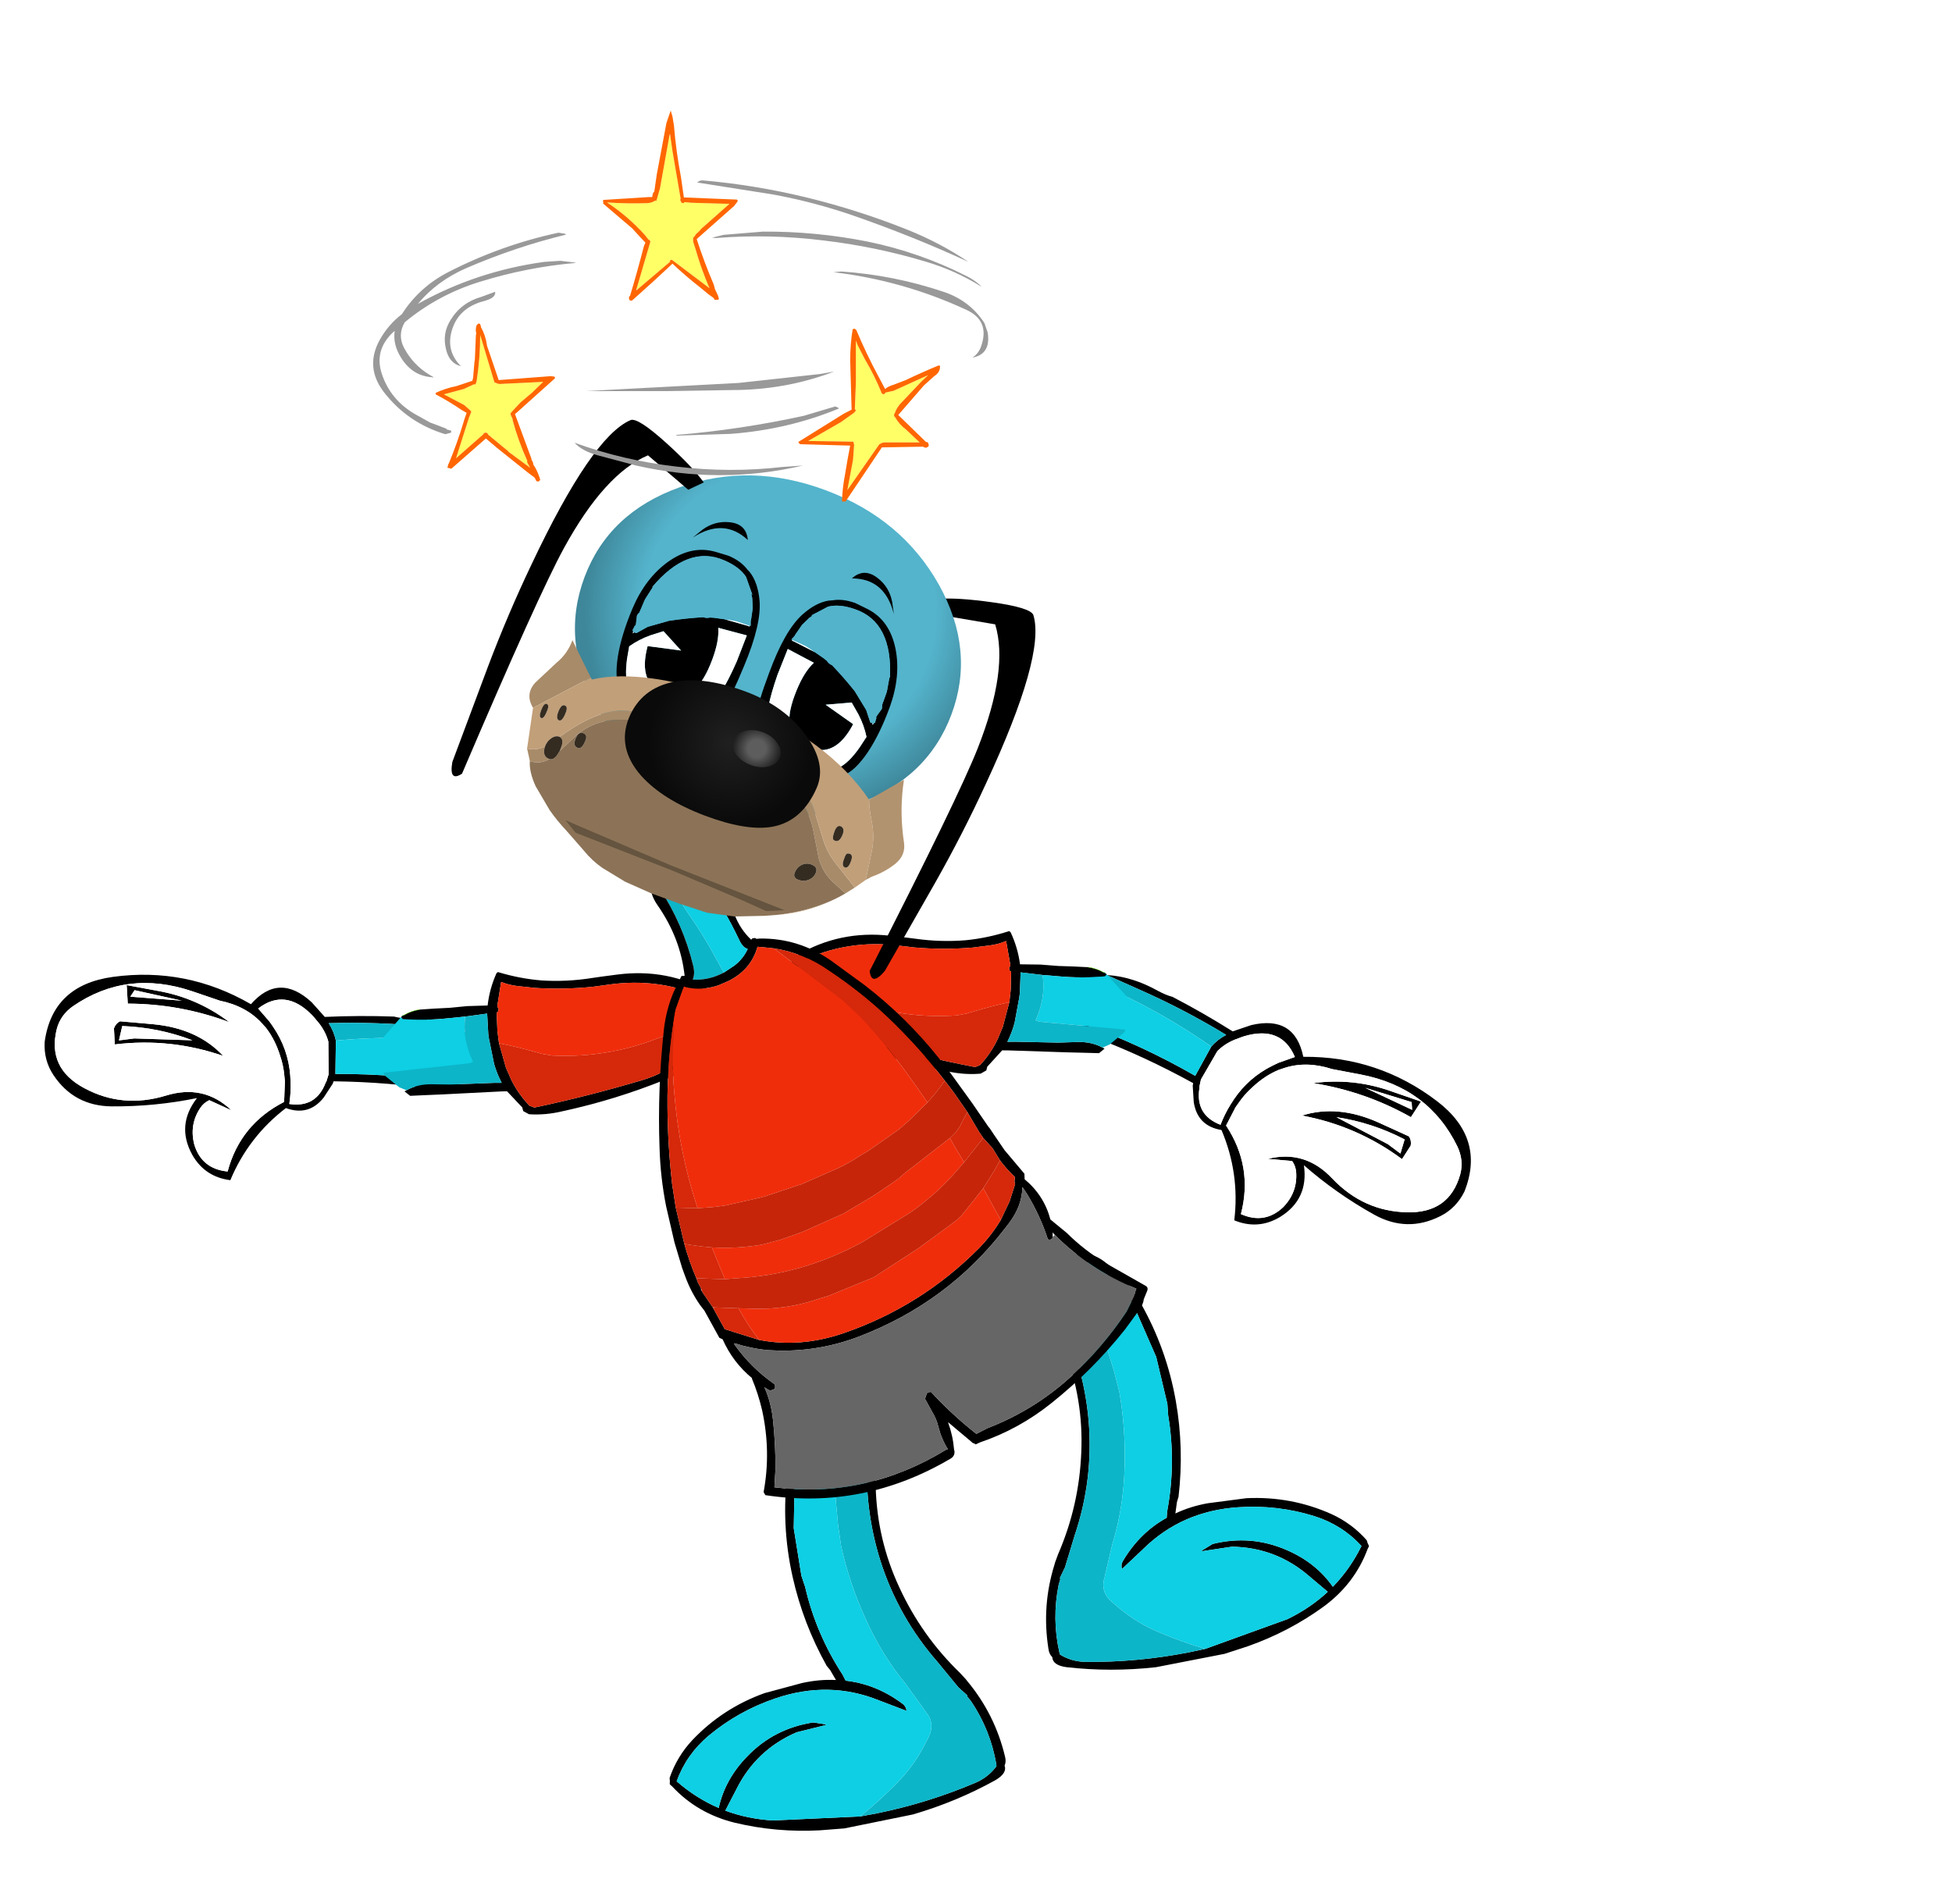<?xml version="1.0" encoding="UTF-8" standalone="no"?>
<svg xmlns:xlink="http://www.w3.org/1999/xlink" height="171.1px" width="175.4px" xmlns="http://www.w3.org/2000/svg">
  <g transform="matrix(1.0, 0.0, 0.0, 1.0, 94.1, 162.7)">
    <use height="61.3" transform="matrix(-0.036, 0.636, -0.636, -0.036, -50.729, -73.406)" width="28.3" xlink:href="#sprite0"/>
    <use height="60.15" transform="matrix(0.637, -0.05, 0.05, 0.637, -36.52, -35.49)" width="47.35" xlink:href="#sprite1"/>
    <use height="39.15" transform="matrix(0.481, 0.42, -0.42, 0.481, -44.919, -86.341)" width="35.35" xlink:href="#sprite2"/>
    <use height="60.15" transform="matrix(-0.608, 0.198, 0.198, 0.608, 18.61, -55.384)" width="47.35" xlink:href="#sprite1"/>
    <use height="61.3" transform="matrix(-0.283, 0.572, 0.572, 0.283, 5.339, -78.849)" width="28.3" xlink:href="#sprite0"/>
    <use height="39.15" transform="matrix(-0.473, 0.428, 0.428, 0.473, -8.05, -89.93)" width="35.35" xlink:href="#sprite2"/>
    <use height="93.25" transform="matrix(0.56, -0.308, 0.308, 0.56, -51.446, -75.742)" width="61.2" xlink:href="#sprite3"/>
    <use height="83.55" transform="matrix(0.474, 0.222, -0.222, 0.474, -38.596, -128.931)" width="87.3" xlink:href="#sprite4"/>
    <use height="56.55" transform="matrix(0.64, 0.0, 0.0, 0.64, -60.585, -152.764)" width="89.0" xlink:href="#sprite13"/>
  </g>
  <defs>
    <g id="sprite0" transform="matrix(1.0, 0.0, 0.0, 1.0, 14.15, 24.6)">
      <use height="61.3" transform="matrix(1.0, 0.0, 0.0, 1.0, -14.15, -24.6)" width="28.3" xlink:href="#shape0"/>
    </g>
    <g id="shape0" transform="matrix(1.0, 0.0, 0.0, 1.0, 14.15, 24.6)">
      <path d="M-1.2 -21.95 L-1.0 -21.65 -0.2 -19.8 Q-0.95 -12.1 -0.6 -4.3 L-0.25 -4.2 1.75 -3.05 Q4.55 -1.1 3.55 2.2 7.9 7.25 14.15 9.45 13.9 13.05 10.9 15.0 6.85 17.55 2.85 14.8 4.4 20.65 4.7 26.75 4.95 32.05 0.75 35.2 -1.25 36.7 -3.85 36.7 -11.9 36.05 -13.55 27.6 -15.55 17.35 -10.8 7.95 -15.55 4.25 -11.55 -0.6 L-9.6 -2.55 Q-10.1 -7.45 -10.2 -12.3 -10.0 -13.25 -10.05 -14.5 -10.25 -18.7 -8.85 -21.95 L-9.05 -16.95 Q-9.35 -10.05 -8.75 -3.15 -7.65 -3.95 -6.35 -4.3 L-1.65 -4.5 Q-2.2 -13.3 -1.2 -21.95 M-9.45 -1.05 L-9.75 -0.75 Q-13.4 3.25 -10.25 6.9 L-8.5 5.2 -7.8 4.65 Q-4.8 2.35 -1.1 1.85 L-0.2 1.75 Q1.3 1.6 2.95 1.75 3.3 -2.05 -0.35 -3.2 L-0.55 -3.3 -1.55 -3.55 -6.15 -3.25 Q-7.5 -2.8 -8.65 -1.8 L-9.45 -1.05 M-11.95 21.3 Q-11.3 15.6 -8.1 10.85 -10.3 17.95 -9.9 25.3 L-12.5 25.6 -11.95 21.3 M-7.2 21.5 Q-6.95 15.25 -3.3 11.45 -5.45 19.05 -4.05 26.8 L-6.3 27.05 Q-7.0 26.85 -7.35 26.25 L-7.2 21.5 M-5.05 24.1 L-5.25 15.9 Q-6.8 20.75 -6.7 25.9 L-4.65 26.25 -5.05 24.1 M-10.75 17.7 L-11.85 24.45 -10.9 25.0 -10.75 17.7 M-0.2 2.55 L-1.15 2.7 Q-2.45 2.9 -3.7 3.4 -6.0 4.25 -7.6 5.65 L-8.2 6.25 Q-10.5 8.6 -11.05 12.35 L-12.15 16.3 Q-14.75 25.7 -9.1 33.0 -7.75 34.7 -5.75 35.1 -0.15 36.15 2.35 30.75 4.95 25.2 2.75 19.2 0.8 13.95 4.3 9.85 L3.05 13.05 Q3.45 13.8 4.2 14.25 6.65 15.7 9.45 14.8 12.8 13.55 12.95 9.9 6.2 8.5 2.7 2.5 L-0.2 2.55" fill="#000000" fill-rule="evenodd" stroke="none"/>
      <path d="M-9.45 -1.05 L-8.65 -1.8 Q-7.5 -2.8 -6.15 -3.25 L-1.55 -3.55 -0.55 -3.3 -0.35 -3.2 Q3.3 -2.05 2.95 1.75 1.3 1.6 -0.2 1.75 L-1.1 1.85 Q-4.8 2.35 -7.8 4.65 L-8.5 5.2 -10.25 6.9 Q-13.4 3.25 -9.75 -0.75 L-9.45 -1.05 M-0.2 2.55 L2.7 2.5 Q6.2 8.5 12.95 9.9 12.8 13.55 9.45 14.8 6.65 15.7 4.2 14.25 3.45 13.8 3.05 13.05 L4.3 9.85 Q0.8 13.95 2.75 19.2 4.95 25.2 2.35 30.75 -0.15 36.15 -5.75 35.1 -7.75 34.7 -9.1 33.0 -14.75 25.7 -12.15 16.3 L-11.05 12.35 Q-10.5 8.6 -8.2 6.25 L-7.6 5.65 Q-6.0 4.25 -3.7 3.4 -2.45 2.9 -1.15 2.7 L-0.2 2.55 M-10.75 17.7 L-10.9 25.0 -11.85 24.45 -10.75 17.7 M-5.05 24.1 L-4.65 26.25 -6.7 25.9 Q-6.8 20.75 -5.25 15.9 L-5.05 24.1 M-7.2 21.5 L-7.35 26.25 Q-7.0 26.85 -6.3 27.05 L-4.05 26.8 Q-5.45 19.05 -3.3 11.45 -6.95 15.25 -7.2 21.5 M-11.95 21.3 L-12.5 25.6 -9.9 25.3 Q-10.3 17.95 -8.1 10.85 -11.3 15.6 -11.95 21.3" fill="#ffffff" fill-rule="evenodd" stroke="none"/>
      <path d="M-6.35 -4.3 Q-7.65 -3.95 -8.75 -3.15 -9.35 -10.05 -9.05 -16.95 L-8.85 -21.95 -7.75 -24.1 -7.1 -24.2 Q-7.85 -14.15 -6.35 -4.3" fill="#0db5c8" fill-rule="evenodd" stroke="none"/>
      <path d="M-1.2 -21.95 Q-2.2 -13.3 -1.65 -4.5 L-6.35 -4.3 Q-7.85 -14.15 -7.1 -24.2 L-6.8 -24.25 -4.5 -24.6 Q-2.55 -23.65 -1.2 -21.95" fill="#0ecfe4" fill-rule="evenodd" stroke="none"/>
    </g>
    <g id="sprite1" transform="matrix(1.0, 0.0, 0.0, 1.0, 23.65, 30.1)">
      <use height="60.15" transform="matrix(1.0, 0.0, 0.0, 1.0, -23.65, -30.1)" width="47.35" xlink:href="#shape1"/>
    </g>
    <g id="shape1" transform="matrix(1.0, 0.0, 0.0, 1.0, 23.65, 30.1)">
      <path d="M5.85 -29.3 Q8.0 -28.05 8.3 -25.0 8.7 -21.35 8.5 -17.6 8.1 -10.1 10.7 -3.15 13.3 3.9 18.25 9.5 L19.0 10.45 19.2 10.75 Q22.7 15.7 23.65 21.7 23.8 22.45 23.5 23.0 23.8 24.1 22.05 24.95 16.35 27.55 10.1 28.85 L0.35 30.05 -3.1 30.05 Q-9.25 29.9 -14.95 28.05 -20.1 26.35 -23.35 22.25 L-23.6 22.0 -23.65 21.9 -23.6 21.5 -23.6 21.25 -23.6 21.05 Q-22.35 18.15 -20.0 16.0 -15.4 11.85 -9.35 10.2 L-4.0 9.2 Q-1.5 8.85 0.8 9.15 L0.1 7.7 -0.35 7.05 Q-3.2 0.85 -4.15 -5.85 -5.2 -13.25 -3.7 -20.55 -2.9 -24.45 -0.6 -27.7 0.4 -29.1 1.9 -29.65 L2.1 -29.6 3.0 -29.9 3.65 -30.1 Q4.9 -29.9 5.85 -29.3 M5.3 -28.3 L2.2 -28.45 1.45 -28.15 Q-2.1 -24.5 -2.8 -19.25 L-3.45 -12.6 -2.9 -5.85 -2.5 -4.25 Q-1.5 2.45 1.8 8.5 L2.15 9.35 Q6.35 10.15 9.8 13.15 10.35 13.6 10.35 14.25 L6.65 12.5 Q-0.15 9.1 -7.85 11.05 -13.2 12.4 -17.65 15.55 -21.0 17.95 -22.65 21.6 -20.1 24.2 -17.05 25.8 -15.85 21.85 -12.5 18.9 -8.4 15.25 -2.85 14.85 L-1.15 15.25 -1.1 15.35 -5.3 16.05 Q-11.15 18.05 -14.35 23.35 L-16.15 26.25 Q-13.15 27.65 -9.6 28.15 L2.7 28.55 5.05 28.3 Q12.4 27.4 19.35 25.05 21.15 24.4 22.35 23.0 L22.35 22.9 22.35 22.7 Q21.9 17.85 19.5 13.6 L19.05 12.95 19.05 12.85 19.0 12.7 17.9 11.55 15.25 7.75 Q10.25 1.05 8.35 -7.05 6.8 -13.75 7.5 -20.8 7.85 -24.5 6.0 -27.45 L5.3 -28.3" fill="#000000" fill-rule="evenodd" stroke="none"/>
      <path d="M5.3 -28.3 L6.0 -27.45 Q7.85 -24.5 7.5 -20.8 6.8 -13.75 8.35 -7.05 10.25 1.05 15.25 7.75 L17.9 11.55 19.0 12.7 19.05 12.85 19.05 12.95 19.5 13.6 Q21.9 17.85 22.35 22.7 L22.35 22.9 22.35 23.0 Q21.15 24.4 19.35 25.05 12.4 27.4 5.05 28.3 L2.7 28.55 Q5.45 26.65 8.0 24.45 10.6 22.25 12.4 19.4 L13.2 18.1 Q14.25 16.25 13.0 14.55 L12.65 13.95 10.55 10.5 Q7.4 6.0 5.5 0.55 3.75 -4.35 3.0 -9.5 L2.8 -12.5 2.75 -16.5 Q2.55 -22.8 5.3 -28.3" fill="#0db5c8" fill-rule="evenodd" stroke="none"/>
      <path d="M2.7 28.55 L-9.6 28.15 Q-13.15 27.65 -16.15 26.25 L-14.35 23.35 Q-11.15 18.05 -5.3 16.05 L-1.1 15.35 -1.15 15.25 -2.85 14.85 Q-8.4 15.25 -12.5 18.9 -15.85 21.85 -17.05 25.8 -20.1 24.2 -22.65 21.6 -21.0 17.95 -17.65 15.55 -13.2 12.4 -7.85 11.05 -0.15 9.1 6.65 12.5 L10.35 14.25 Q10.35 13.6 9.8 13.15 6.35 10.15 2.15 9.35 L1.8 8.5 Q-1.5 2.45 -2.5 -4.25 L-2.9 -5.85 -3.45 -12.6 -2.8 -19.25 Q-2.1 -24.5 1.45 -28.15 L2.2 -28.45 5.3 -28.3 Q2.55 -22.8 2.75 -16.5 L2.8 -12.5 3.0 -9.5 Q3.75 -4.35 5.5 0.55 7.4 6.0 10.55 10.5 L12.65 13.95 13.0 14.55 Q14.25 16.25 13.2 18.1 L12.4 19.4 Q10.6 22.25 8.0 24.45 5.45 26.65 2.7 28.55" fill="#0ecfe4" fill-rule="evenodd" stroke="none"/>
    </g>
    <g id="sprite2" transform="matrix(1.0, 0.0, 0.0, 1.0, 17.65, 19.6)">
      <use height="39.15" transform="matrix(1.0, 0.0, 0.0, 1.0, -17.65, -19.6)" width="35.35" xlink:href="#shape2"/>
    </g>
    <g id="shape2" transform="matrix(1.0, 0.0, 0.0, 1.0, 17.65, 19.6)">
      <path d="M-16.4 9.2 L-14.95 7.75 -13.4 6.25 -11.65 4.4 -9.55 2.45 Q-10.9 0.5 -11.6 -1.8 L-11.55 -2.05 Q-8.65 -3.35 -6.15 -5.2 -3.35 -7.35 -1.05 -10.1 L-0.15 -11.15 1.35 -12.85 Q6.05 -18.15 12.8 -19.55 L13.05 -19.55 13.1 -19.55 13.4 -19.6 14.9 -19.1 15.05 -19.0 15.9 -17.85 Q19.35 -12.4 16.1 -6.05 12.7 0.65 8.2 6.7 6.75 8.75 4.9 10.15 L4.0 10.35 3.55 10.05 0.45 9.75 -0.15 10.3 -6.15 16.1 -8.2 18.05 -9.4 19.2 -10.4 19.25 -10.3 18.95 Q-9.7 17.25 -8.15 15.95 L-6.15 14.25 -1.75 10.1 -0.9 9.35 Q-2.2 8.85 -3.45 8.05 L-6.0 6.1 -6.15 6.0 -6.8 5.45 -8.85 3.35 -10.9 5.7 -12.4 7.3 Q-14.7 9.8 -17.3 11.75 L-17.65 11.7 -17.65 11.5 -17.5 11.15 Q-17.15 10.1 -16.4 9.2 M15.25 -16.7 Q14.5 -17.95 13.2 -18.6 6.1 -16.55 1.25 -10.85 L-0.15 -9.25 Q-2.9 -6.3 -6.15 -3.8 L-8.15 -2.4 Q-9.15 -1.7 -10.3 -1.3 L-8.45 1.65 -8.2 1.75 -8.05 1.8 -7.95 2.0 -7.85 2.2 -7.95 2.35 -6.15 4.25 -4.85 5.4 -1.85 7.35 -0.15 8.15 Q1.9 9.0 4.15 9.2 L4.85 8.95 Q9.55 2.7 13.75 -3.95 17.05 -9.2 15.85 -15.05 L15.25 -16.7" fill="#000000" fill-rule="evenodd" stroke="none"/>
      <path d="M-4.85 5.4 L-6.15 4.25 -7.95 2.35 -7.85 2.2 -7.95 2.0 -8.05 1.8 -8.2 1.75 -8.45 1.65 -10.3 -1.3 Q-9.15 -1.7 -8.15 -2.4 L-6.15 -3.8 Q-2.9 -6.3 -0.15 -9.25 L1.25 -10.85 Q6.1 -16.55 13.2 -18.6 14.5 -17.95 15.25 -16.7 L12.25 -11.15 10.75 -8.4 Q7.25 -2.4 1.9 1.8 L0.6 2.6 Q0.2 2.75 -0.15 2.95 -2.6 4.1 -4.85 5.4" fill="#f02d0b" fill-rule="evenodd" stroke="none"/>
      <path d="M-14.2 19.35 L-14.5 19.35 Q-16.4 19.05 -17.65 17.5 L-17.65 11.7 -17.3 11.75 Q-14.7 9.8 -12.4 7.3 L-10.9 5.7 Q-9.15 8.3 -6.15 9.65 L-6.05 9.7 Q-5.7 9.65 -6.15 10.25 L-6.4 10.55 -14.35 19.2 -14.2 19.35 M-17.65 11.5 L-17.65 11.35 -17.5 11.15 -17.65 11.5" fill="#0ecfe4" fill-rule="evenodd" stroke="none"/>
      <path d="M-10.3 18.95 L-11.35 19.3 -13.95 19.4 -14.2 19.35 -14.35 19.2 -6.4 10.55 -6.15 10.25 Q-5.7 9.65 -6.05 9.7 L-6.15 9.65 Q-9.15 8.3 -10.9 5.7 L-8.85 3.35 -6.8 5.45 -6.15 6.0 -6.0 6.1 -3.45 8.05 Q-2.2 8.85 -0.9 9.35 L-1.75 10.1 -6.15 14.25 -8.15 15.95 Q-9.7 17.25 -10.3 18.95" fill="#0db5c8" fill-rule="evenodd" stroke="none"/>
      <path d="M-4.85 5.4 Q-2.6 4.1 -0.15 2.95 0.2 2.75 0.6 2.6 L1.9 1.8 Q7.25 -2.4 10.75 -8.4 L12.25 -11.15 15.25 -16.7 15.85 -15.05 Q17.05 -9.2 13.75 -3.95 9.55 2.7 4.85 8.95 L4.15 9.2 Q1.9 9.0 -0.15 8.15 L-1.85 7.35 -4.85 5.4" fill="#d6280a" fill-rule="evenodd" stroke="none"/>
      <path d="M-17.65 11.35 L-17.5 11.15 Q-17.15 10.1 -16.4 9.2" fill="none" stroke="#66ff00" stroke-linecap="round" stroke-linejoin="round" stroke-width="0.05"/>
    </g>
    <g id="sprite3" transform="matrix(1.0, 0.0, 0.0, 1.0, 30.6, 46.6)">
      <use height="93.25" transform="matrix(1.0, 0.0, 0.0, 1.0, -30.6, -46.6)" width="61.2" xlink:href="#shape3"/>
    </g>
    <g id="shape3" transform="matrix(1.0, 0.0, 0.0, 1.0, 30.6, 46.6)">
      <path d="M-0.25 -29.1 Q-2.7 -29.15 -4.55 -30.35 -3.85 -30.9 -3.55 -32.05 -2.0 -37.75 -2.45 -43.85 L-2.4 -43.95 -1.45 -44.95 -1.15 -45.2 -0.5 -45.3 Q-0.95 -42.0 -0.6 -38.6 -0.2 -34.9 -0.25 -31.15 L-0.25 -29.1" fill="#0db5c8" fill-rule="evenodd" stroke="none"/>
      <path d="M-0.25 -29.1 L1.55 -29.25 Q3.1 -29.5 4.3 -30.4 3.8 -30.85 3.85 -31.95 4.15 -36.7 3.65 -41.4 3.5 -42.7 2.7 -43.75 L2.05 -44.6 Q0.9 -45.45 -0.5 -45.3 L-1.15 -45.2 -1.45 -44.95 -2.4 -43.95 -2.45 -43.85 Q-2.0 -37.75 -3.55 -32.05 -3.85 -30.9 -4.55 -30.35 -2.7 -29.15 -0.25 -29.1 M-0.3 -46.55 Q4.5 -45.95 5.05 -41.0 5.4 -38.25 5.0 -35.5 4.7 -33.3 5.35 -31.3 L5.55 -31.35 5.55 -31.4 5.8 -31.3 5.95 -31.25 6.05 -31.05 6.5 -30.85 Q11.3 -28.3 13.8 -23.25 L16.25 -18.0 Q19.2 -11.25 20.45 -3.95 L20.85 -1.45 21.5 3.8 21.9 7.85 21.95 8.05 22.05 9.2 22.3 11.8 23.15 16.05 22.8 16.75 Q24.1 20.05 23.25 23.45 L24.35 26.2 Q25.35 29.6 27.15 32.65 L30.5 38.1 Q30.7 38.45 30.4 38.75 L29.35 39.6 Q28.95 40.2 28.0 40.65 L25.0 42.05 Q18.2 44.9 10.9 46.15 5.15 47.15 -0.5 46.15 L-1.2 46.1 -1.3 45.9 -1.45 45.75 -1.6 45.35 -3.05 41.6 -3.1 41.5 Q-3.4 43.45 -4.2 45.25 L-4.25 45.4 -4.25 45.45 Q-4.5 46.1 -5.2 46.15 -19.45 46.6 -30.55 38.1 L-30.55 37.9 -30.55 37.6 Q-26.9 33.15 -25.2 27.45 -24.55 25.15 -24.3 22.8 L-24.25 22.8 Q-25.55 19.55 -25.25 16.0 L-25.55 15.6 -25.55 11.25 -25.7 10.3 Q-25.95 8.05 -25.6 5.75 L-25.4 4.45 -24.7 1.2 -24.6 0.75 -23.2 -4.2 Q-21.95 -8.15 -20.05 -11.85 -16.3 -19.3 -11.45 -26.2 -9.85 -28.45 -7.75 -30.1 L-5.7 -31.55 -5.3 -31.35 Q-3.25 -36.25 -3.85 -41.9 -4.25 -45.7 -0.6 -46.6 L-0.3 -46.55 M7.55 -28.7 L6.25 -29.6 5.65 -30.0 Q3.3 -27.6 -0.25 -27.75 L-1.8 -27.9 Q-4.25 -28.35 -5.95 -29.9 L-6.1 -30.1 -8.7 -27.8 -9.15 -27.25 -10.0 -26.15 Q-13.5 -21.55 -16.25 -16.45 -18.85 -11.65 -20.95 -6.55 L-22.1 -3.4 -23.5 1.65 Q-24.1 4.15 -24.35 6.7 L-24.45 7.35 -24.45 7.6 -24.45 8.15 -24.45 8.25 -24.55 8.4 -24.55 8.45 -24.55 8.75 -24.3 11.4 -24.3 11.55 -24.3 14.6 -24.3 14.9 -20.8 18.55 Q-16.25 22.35 -9.9 23.45 1.45 25.4 12.5 22.15 14.95 21.4 17.1 20.15 L19.45 18.45 21.3 16.7 Q21.35 16.3 21.65 16.0 L21.65 15.95 21.75 15.8 Q21.25 14.25 21.05 12.75 L20.95 10.75 20.5 8.85 20.4 7.8 20.3 4.6 19.95 1.2 19.65 -0.8 Q18.7 -6.85 16.85 -12.65 15.25 -17.55 12.85 -22.15 10.9 -26.15 7.55 -28.7 M22.35 25.75 L22.25 25.9 Q21.8 26.05 21.6 25.7 22.25 22.25 22.1 18.75 L22.0 17.55 Q20.7 19.85 17.9 21.1 L17.1 21.45 Q5.0 26.75 -8.3 24.9 -14.05 24.1 -19.1 21.2 L-20.5 20.35 Q-22.45 19.0 -24.05 17.3 L-24.15 17.4 Q-23.7 21.4 -21.9 25.05 L-21.9 25.2 -22.05 25.5 -22.2 25.65 -22.9 25.55 -23.35 24.75 Q-23.55 27.1 -24.55 29.45 -25.9 32.65 -27.55 35.6 L-28.9 37.75 Q-18.45 45.35 -5.25 44.75 L-4.95 44.8 Q-5.05 43.15 -4.6 41.4 -4.3 40.35 -4.35 39.2 L-4.35 37.05 -3.75 36.5 -3.55 36.45 -3.3 36.55 -3.15 36.6 Q-2.1 40.85 -0.4 44.85 L1.35 44.9 Q8.35 45.85 15.15 44.2 21.05 42.75 26.4 39.95 L28.4 38.55 28.8 38.1 29.15 37.8 Q24.7 32.35 22.75 25.65 L22.65 25.2 22.35 25.75" fill="#000000" fill-rule="evenodd" stroke="none"/>
      <path d="M-0.5 -45.3 Q0.9 -45.45 2.05 -44.6 L2.7 -43.75 Q3.5 -42.7 3.65 -41.4 4.15 -36.7 3.85 -31.95 3.8 -30.85 4.3 -30.4 3.1 -29.5 1.55 -29.25 L-0.25 -29.1 -0.25 -31.15 Q-0.2 -34.9 -0.6 -38.6 -0.95 -42.0 -0.5 -45.3" fill="#0ecfe4" fill-rule="evenodd" stroke="none"/>
      <path d="M-10.0 -26.15 L-9.15 -27.25 -8.7 -27.8 -6.1 -30.1 -5.95 -29.9 Q-4.25 -28.35 -1.8 -27.9 L-0.25 -27.75 Q3.3 -27.6 5.65 -30.0 L6.25 -29.6 7.55 -28.7 12.55 -17.55 13.65 -14.1 Q14.8 -9.45 15.45 -4.55 L15.75 -2.05 16.05 0.7 12.5 1.7 10.6 2.1 5.55 2.65 4.05 2.7 Q1.8 2.9 -0.45 2.65 L-4.95 2.25 -10.4 1.25 -11.0 1.1 -15.85 -0.3 -17.5 -0.95 -19.45 -1.85 Q-17.95 -10.0 -14.5 -17.65 -12.6 -21.95 -9.85 -26.05 L-10.0 -26.15 M17.1 20.15 Q14.95 21.4 12.5 22.15 1.45 25.4 -9.9 23.45 -16.25 22.35 -20.8 18.55 -21.2 15.95 -21.2 13.25 L-19.4 14.3 Q-15.3 16.75 -10.5 17.55 L-9.4 17.8 -2.45 18.6 5.05 18.05 11.55 17.2 12.55 16.95 17.1 15.05 17.1 15.95 17.1 20.15 M-24.3 11.55 L-24.3 11.4 Q-24.2 11.45 -24.05 11.55 L-24.3 11.55 M-20.35 3.95 Q-17.2 5.9 -14.0 7.0 L-11.4 7.65 -8.95 8.05 -7.95 8.2 -2.95 8.6 -1.95 8.7 2.6 8.55 4.05 8.45 7.15 8.15 8.55 7.85 16.4 6.6 16.4 7.95 16.5 10.55 15.55 10.9 Q11.35 12.55 6.55 13.1 L-1.45 13.5 Q-11.15 13.45 -19.45 9.4 L-20.45 8.95 -20.9 8.75 -20.35 3.95" fill="#f02d0b" fill-rule="evenodd" stroke="none"/>
      <path d="M-10.0 -26.15 L-9.85 -26.05 Q-12.6 -21.95 -14.5 -17.65 -17.95 -10.0 -19.45 -1.85 L-22.1 -3.4 -20.95 -6.55 Q-18.85 -11.65 -16.25 -16.45 -13.5 -21.55 -10.0 -26.15 M16.05 0.7 L15.75 -2.05 15.45 -4.55 Q14.8 -9.45 13.65 -14.1 L12.55 -17.55 7.55 -28.7 Q10.9 -26.15 12.85 -22.15 15.25 -17.55 16.85 -12.65 18.7 -6.85 19.65 -0.8 L17.65 0.1 16.05 0.7 M20.3 4.6 L20.4 7.8 20.5 8.85 16.5 10.55 16.4 7.95 16.4 6.6 17.5 6.3 18.5 5.8 Q19.2 5.25 20.3 4.6 M21.05 12.75 Q21.25 14.25 21.75 15.8 L21.65 15.95 21.65 16.0 Q21.35 16.3 21.3 16.7 L19.45 18.45 17.1 20.15 17.1 15.95 17.1 15.05 19.7 13.6 21.05 12.75 M-20.8 18.55 L-24.3 14.9 -24.3 14.6 -24.3 11.55 -24.05 11.55 -21.2 13.25 Q-21.2 15.95 -20.8 18.55 M-24.35 6.7 Q-24.1 4.15 -23.5 1.65 L-22.8 2.2 -21.6 3.1 -20.35 3.95 -20.9 8.75 -24.35 6.7" fill="#d6280a" fill-rule="evenodd" stroke="none"/>
      <path d="M-19.45 -1.85 L-17.5 -0.95 -15.85 -0.3 -11.0 1.1 -10.4 1.25 -4.95 2.25 -0.45 2.65 Q1.8 2.9 4.05 2.7 L5.55 2.65 10.6 2.1 12.5 1.7 16.05 0.7 17.65 0.1 19.65 -0.8 19.95 1.2 20.3 4.6 Q19.2 5.25 18.5 5.8 L17.5 6.3 16.4 6.6 8.55 7.85 7.15 8.15 4.05 8.45 2.6 8.55 -1.95 8.7 -2.95 8.6 -7.95 8.2 -8.95 8.05 -11.4 7.65 -14.0 7.0 Q-17.2 5.9 -20.35 3.95 L-21.6 3.1 -22.8 2.2 -23.5 1.65 -22.1 -3.4 -19.45 -1.85 M20.5 8.85 L20.95 10.75 21.05 12.75 19.7 13.6 17.1 15.05 12.55 16.95 11.55 17.2 5.05 18.05 -2.45 18.6 -9.4 17.8 -10.5 17.55 Q-15.3 16.75 -19.4 14.3 L-21.2 13.25 -24.05 11.55 Q-24.2 11.45 -24.3 11.4 L-24.55 8.75 -24.45 8.25 -24.45 8.15 -24.45 7.6 -24.45 7.35 -24.35 6.7 -20.9 8.75 -20.45 8.95 -19.45 9.4 Q-11.15 13.45 -1.45 13.5 L6.55 13.1 Q11.35 12.55 15.55 10.9 L16.5 10.55 20.5 8.85" fill="#c62509" fill-rule="evenodd" stroke="none"/>
      <path d="M22.75 25.65 Q24.7 32.35 29.15 37.8 L28.8 38.1 28.4 38.55 26.4 39.95 Q21.05 42.75 15.15 44.2 8.35 45.85 1.35 44.9 L-0.4 44.85 Q-2.1 40.85 -3.15 36.6 L-3.3 36.55 -3.55 36.45 -3.75 36.5 -4.35 37.05 -4.35 39.2 Q-4.3 40.35 -4.6 41.4 -5.05 43.15 -4.95 44.8 L-5.25 44.75 Q-18.45 45.35 -28.9 37.75 L-27.55 35.6 Q-25.9 32.65 -24.55 29.45 -23.55 27.1 -23.35 24.75 L-22.9 25.55 -22.2 25.65 -22.05 25.5 -21.9 25.2 -21.9 25.05 Q-23.7 21.4 -24.15 17.4 L-24.05 17.3 Q-22.45 19.0 -20.5 20.35 L-19.1 21.2 Q-14.05 24.1 -8.3 24.9 5.0 26.75 17.1 21.45 L17.9 21.1 Q20.7 19.85 22.0 17.55 L22.1 18.75 Q22.25 22.25 21.6 25.7 21.8 26.05 22.25 25.9 L22.35 25.75 22.75 25.65" fill="#666666" fill-rule="evenodd" stroke="none"/>
    </g>
    <g id="sprite4" transform="matrix(1.0, 0.0, 0.0, 1.0, 42.85, 39.8)">
      <use height="75.15" transform="matrix(1.0, 0.0, 0.0, 1.0, -42.85, -39.8)" width="87.3" xlink:href="#sprite5"/>
      <use height="37.7" transform="matrix(1.0, 0.0, 0.0, 1.0, -25.2, -27.95)" width="49.5" xlink:href="#sprite8"/>
      <use height="36.0" transform="matrix(0.997, -0.079, 0.079, 0.997, -34.325, 4.856)" width="69.7" xlink:href="#button0"/>
      <use height="5.7" transform="matrix(0.997, -0.079, 0.079, 0.997, -18.607, 33.122)" width="40.65" xlink:href="#sprite11"/>
      <use height="22.4" transform="matrix(0.997, -0.079, 0.079, 0.997, -17.079, 1.351)" width="34.4" xlink:href="#sprite12"/>
    </g>
    <g id="sprite5" transform="matrix(1.0, 0.0, 0.0, 1.0, 42.9, 38.6)">
      <use height="68.55" transform="matrix(0.999, 0.009, -0.009, 0.999, 23.297, -32.119)" width="21.1" xlink:href="#sprite6"/>
      <use height="57.0" transform="matrix(0.997, -0.079, 0.079, 0.997, -35.643, -33.292)" width="67.25" xlink:href="#sprite7"/>
      <use height="68.55" transform="matrix(-0.999, 0.009, 0.009, 0.999, -21.797, -33.119)" width="21.1" xlink:href="#sprite6"/>
    </g>
    <g id="sprite6" transform="matrix(1.0, 0.0, 0.0, 1.0, 10.55, 34.3)">
      <use height="68.55" transform="matrix(1.0, 0.0, 0.0, 1.0, -10.55, -34.3)" width="21.1" xlink:href="#shape4"/>
    </g>
    <g id="shape4" transform="matrix(1.0, 0.0, 0.0, 1.0, 10.55, 34.3)">
      <path d="M6.6 -9.2 Q5.55 -23.75 0.1 -29.7 L-8.65 -27.2 -10.55 -29.45 Q-7.8 -31.05 -2.0 -32.9 4.45 -34.95 5.35 -33.95 10.2 -28.6 10.5 -4.3 10.65 5.1 10.0 14.75 L8.75 32.2 Q7.85 35.65 6.4 33.35 7.25 -0.15 6.6 -9.2" fill="#000000" fill-rule="evenodd" stroke="none"/>
    </g>
    <g id="sprite7" transform="matrix(1.0, 0.0, 0.0, 1.0, 33.6, 28.5)">
      <use height="57.0" transform="matrix(1.0, 0.0, 0.0, 1.0, -33.6, -28.5)" width="67.25" xlink:href="#shape5"/>
    </g>
    <g id="shape5" transform="matrix(1.0, 0.0, 0.0, 1.0, 33.6, 28.5)">
      <path d="M-23.75 20.15 Q-13.9 28.5 0.0 28.5 13.9 28.5 23.8 20.15 33.65 11.8 33.65 0.0 33.65 -11.8 23.8 -20.15 13.9 -28.5 0.0 -28.5 -13.9 -28.5 -23.75 -20.15 -33.6 -11.8 -33.6 0.0 -33.6 11.8 -23.75 20.15" fill="url(#gradient0)" fill-rule="evenodd" stroke="none"/>
    </g>
    <radialGradient cx="0" cy="0" gradientTransform="matrix(0.043, 0.0, 0.0, 0.043, 1.35, -6.55)" gradientUnits="userSpaceOnUse" id="gradient0" r="819.2" spreadMethod="pad">
      <stop offset="0.0" stop-color="#54b4cc"/>
      <stop offset="0.718" stop-color="#54b4cc"/>
      <stop offset="1.0" stop-color="#3e8699"/>
    </radialGradient>
    <g id="sprite8" transform="matrix(1.0, 0.0, 0.0, 1.0, 24.8, 18.8)">
      <use height="34.35" transform="matrix(0.997, -0.079, 0.079, 0.997, -24.818, -15.34)" width="21.5" xlink:href="#sprite9"/>
      <use height="34.35" transform="matrix(-0.998, 0.049, 0.049, 0.998, 23.051, -18.797)" width="21.5" xlink:href="#sprite9"/>
    </g>
    <g id="sprite9" transform="matrix(1.0, 0.0, 0.0, 1.0, 10.75, 17.1)">
      <use height="34.35" transform="matrix(1.0, 0.0, 0.0, 1.0, -10.75, -17.1)" width="21.5" xlink:href="#shape6"/>
      <use height="26.55" transform="matrix(1.0, 0.0, 0.0, 1.0, -9.8, -10.5)" width="19.65" xlink:href="#sprite10"/>
    </g>
    <g id="shape6" transform="matrix(1.0, 0.0, 0.0, 1.0, 10.75, 17.1)">
      <path d="M5.95 -10.15 Q7.85 -9.0 9.2 -6.25 11.0 -2.55 10.7 5.25 10.55 10.6 9.9 13.45 9.2 16.85 -0.3 17.2 L-5.65 17.05 -7.8 16.65 Q-9.35 15.2 -10.15 11.4 -10.9 7.7 -10.7 2.75 -10.45 -2.95 -7.75 -6.95 -4.95 -11.05 -0.7 -11.35 L1.55 -11.5 Q3.85 -11.4 5.35 -10.45 L5.95 -10.15 M9.15 -1.55 L9.35 -1.55 9.25 -1.8 9.05 -2.35 9.05 -2.4 9.05 -2.5 8.6 -4.55 7.9 -6.15 7.5 -6.75 7.75 -6.65 5.65 -9.15 Q4.05 -10.35 1.2 -10.5 -5.65 -10.9 -8.85 -1.8 L-8.7 -2.0 -9.2 0.35 -9.25 0.7 -9.35 3.0 -9.45 3.2 -9.55 3.55 -9.55 3.65 -9.2 5.1 -9.2 5.3 -9.3 5.45 -9.35 6.05 -9.4 6.2 -9.2 6.45 -9.15 6.75 -9.0 6.5 -8.9 6.5 -8.85 6.5 -8.6 6.5 -7.15 4.8 -4.1 2.55 Q-1.5 1.1 1.2 -0.1 1.8 -0.1 2.3 -0.45 L2.95 -0.65 4.75 -1.05 8.95 -1.4 9.15 -1.35 9.15 -1.55 M9.3 0.2 L4.25 0.7 Q5.2 2.75 5.2 6.2 5.2 10.1 4.15 11.95 2.85 14.35 -0.4 14.45 -5.35 14.6 -6.0 7.9 L-0.35 6.6 -4.35 4.55 -6.2 6.0 Q-7.8 7.35 -8.95 9.05 L-8.55 11.15 Q-7.8 14.5 -6.45 15.85 L-6.85 15.9 -5.5 16.1 -0.35 16.2 Q4.55 16.05 7.55 13.25 8.85 12.05 9.25 5.0 L9.3 0.2 M-0.3 -16.95 Q2.5 -17.7 3.7 -15.2 -1.55 -17.35 -5.3 -12.25 L-4.25 -14.05 Q-2.8 -16.3 -0.3 -16.95" fill="#000000" fill-rule="evenodd" stroke="none"/>
      <path d="M-9.2 5.1 L-9.2 5.25 -9.2 5.3 -9.2 5.1 M-9.2 6.45 L-9.0 6.5 -9.15 6.75 -9.2 6.45 M4.75 -1.05 L5.55 -1.25 6.65 -1.45 7.8 -1.5 8.0 -1.5 9.15 -1.55 9.15 -1.35 8.95 -1.4 4.75 -1.05 M9.3 0.2 L9.25 5.0 Q8.85 12.05 7.55 13.25 4.55 16.05 -0.35 16.2 L-5.5 16.1 -6.85 15.9 -6.45 15.85 Q-7.8 14.5 -8.55 11.15 L-8.95 9.05 Q-7.8 7.35 -6.2 6.0 L-4.35 4.55 -0.35 6.6 -6.0 7.9 Q-5.35 14.6 -0.4 14.45 2.85 14.35 4.15 11.95 5.2 10.1 5.2 6.2 5.2 2.75 4.25 0.7 L9.3 0.2" fill="#ffffff" fill-rule="evenodd" stroke="none"/>
      <path d="M-9.2 5.1 L-9.55 3.65 -9.55 3.55 -9.45 3.2 -9.35 3.0 -9.25 0.7 -9.2 0.35 -8.7 -2.0 -8.85 -1.8 Q-5.65 -10.9 1.2 -10.5 4.05 -10.35 5.65 -9.15 L7.75 -6.65 7.5 -6.75 7.9 -6.15 8.6 -4.55 9.05 -2.5 9.05 -2.4 9.05 -2.35 9.25 -1.8 9.35 -1.55 9.15 -1.55 8.0 -1.5 7.8 -1.5 6.65 -1.45 5.55 -1.25 4.75 -1.05 2.95 -0.65 2.3 -0.45 Q1.8 -0.1 1.2 -0.1 -1.5 1.1 -4.1 2.55 L-7.15 4.8 -8.6 6.5 -8.85 6.5 -8.9 6.5 -9.0 6.5 -9.2 6.45 -9.4 6.2 -9.35 6.05 -9.3 5.45 -9.2 5.3 -9.2 5.25 -9.2 5.1" fill="#53b3cb" fill-rule="evenodd" stroke="none"/>
    </g>
    <g id="button0" transform="matrix(1.0, 0.0, 0.0, 1.0, 34.7, 16.95)">
      <use height="36.0" transform="matrix(1.0, 0.0, 0.0, 1.0, -34.7, -16.95)" width="69.7" xlink:href="#shape7"/>
    </g>
    <g id="shape7" transform="matrix(1.0, 0.0, 0.0, 1.0, 34.7, 16.95)">
      <path d="M28.15 7.35 L25.65 6.35 Q23.4 5.5 21.8 3.4 L20.85 1.85 19.15 -0.9 Q16.7 -4.8 12.35 -6.4 9.2 -7.55 4.2 -7.65 L8.85 -7.55 13.9 -6.85 Q16.5 -6.25 18.15 -4.1 L21.25 -0.05 Q22.85 2.05 25.2 3.35 L29.3 5.85 28.15 7.35 M-5.8 -8.0 L-14.35 -8.4 Q-18.65 -7.1 -20.35 -6.15 -23.05 -4.65 -24.6 -1.9 L-26.35 1.7 -26.35 0.85 Q-26.35 -0.4 -27.2 -0.6 L-27.0 -0.9 Q-21.5 -9.15 -15.75 -9.15 L-10.05 -8.55 -5.8 -8.0 M-27.5 3.6 Q-28.8 5.1 -30.55 5.1 L-31.75 3.25 Q-30.2 3.1 -29.0 1.85 -28.9 3.6 -27.6 3.6 L-27.5 3.6 M26.4 9.3 L27.3 8.35 26.4 9.3 M-25.8 -12.0 L-33.25 -3.65 Q-35.4 -5.35 -34.4 -7.85 L-32.2 -12.3 Q-30.95 -14.45 -31.0 -16.9 L-25.8 -12.0" fill="#a88b69" fill-rule="evenodd" stroke="none"/>
      <path d="M4.2 -7.65 Q9.2 -7.55 12.35 -6.4 16.7 -4.8 19.15 -0.9 L20.85 1.85 21.8 3.4 Q23.4 5.5 25.65 6.35 L28.15 7.35 27.3 8.35 26.4 9.3 Q23.0 12.65 18.5 14.9 L16.45 15.85 11.7 17.75 7.05 18.8 2.2 19.0 -3.0 19.05 -7.95 18.75 -12.45 17.9 Q-14.6 17.35 -16.45 16.25 L-20.45 14.1 Q-22.5 13.1 -24.4 11.8 L-28.1 8.8 Q-30.05 6.85 -30.55 5.1 -28.8 5.1 -27.5 3.6 -26.6 3.5 -26.4 1.85 L-26.35 1.7 -24.6 -1.9 Q-23.05 -4.65 -20.35 -6.15 -18.65 -7.1 -14.35 -8.4 L-5.8 -8.0 4.2 -7.65 M22.15 5.75 Q22.15 4.75 20.9 4.75 20.0 4.75 19.35 5.45 18.75 6.15 18.75 7.1 18.75 8.0 19.75 8.0 20.75 8.0 21.45 7.35 22.15 6.7 22.15 5.75 M-23.65 -2.6 Q-24.55 -2.6 -24.55 -1.15 -24.55 0.1 -23.65 0.1 -22.85 0.1 -22.85 -1.65 -22.85 -2.6 -23.65 -2.6" fill="#8c7357" fill-rule="evenodd" stroke="none"/>
      <path d="M29.3 5.85 L25.2 3.35 Q22.85 2.05 21.25 -0.05 L18.15 -4.1 Q16.5 -6.25 13.9 -6.85 L8.85 -7.55 4.2 -7.65 -5.8 -8.0 -10.05 -8.55 -15.75 -9.15 Q-21.5 -9.15 -27.0 -0.9 L-27.2 -0.6 Q-27.95 -0.6 -28.45 0.1 -29.0 0.85 -29.0 1.85 -30.2 3.1 -31.75 3.25 L-33.25 -3.65 -25.8 -12.0 -25.5 -11.75 Q-21.6 -14.35 -15.0 -15.75 -8.4 -17.1 -0.9 -16.9 16.05 -16.4 26.3 -9.15 26.85 -7.7 28.1 -5.7 29.45 -3.5 29.85 -1.0 L30.6 3.95 29.3 5.85 M18.5 14.9 Q23.0 12.65 26.4 9.3 22.95 12.85 18.5 14.9 M24.15 -2.0 Q24.15 -2.95 23.5 -3.15 22.65 -3.3 22.65 -2.0 22.65 -0.5 23.15 -0.5 24.15 -0.35 24.15 -2.0 M26.45 3.2 Q27.1 3.25 27.1 1.9 L27.1 1.85 Q27.1 0.4 26.1 0.8 25.8 0.9 25.85 1.85 L25.85 2.0 Q25.85 3.15 26.45 3.2 M-31.8 -3.7 Q-31.8 -2.5 -31.3 -2.5 -30.8 -2.5 -30.8 -4.2 -30.8 -5.1 -31.3 -5.1 -31.8 -5.1 -31.8 -3.7 M-28.3 -5.95 Q-28.95 -5.95 -28.95 -4.5 -28.95 -3.2 -28.3 -3.2 -27.7 -3.2 -27.7 -4.95 -27.7 -5.95 -28.3 -5.95" fill="#c19f79" fill-rule="evenodd" stroke="none"/>
      <path d="M26.3 -9.15 L30.7 -14.45 31.0 -13.15 Q32.15 -8.55 34.5 -4.35 35.55 -2.45 34.4 -0.45 33.2 1.55 31.4 3.05 L30.6 3.95 29.85 -1.0 Q29.45 -3.5 28.1 -5.7 26.85 -7.7 26.3 -9.15" fill="#b2936f" fill-rule="evenodd" stroke="none"/>
      <path d="M-26.35 1.7 L-26.4 1.85 Q-26.6 3.5 -27.5 3.6 L-27.6 3.6 Q-28.9 3.6 -29.0 1.85 -29.0 0.85 -28.45 0.1 -27.95 -0.6 -27.2 -0.6 -26.35 -0.4 -26.35 0.85 L-26.35 1.7 M24.15 -2.0 Q24.15 -0.35 23.15 -0.5 22.65 -0.5 22.65 -2.0 22.65 -3.3 23.5 -3.15 24.15 -2.95 24.15 -2.0 M26.45 3.2 Q25.85 3.15 25.85 2.0 L25.85 1.85 Q25.8 0.9 26.1 0.8 27.1 0.4 27.1 1.85 L27.1 1.9 Q27.1 3.25 26.45 3.2 M22.15 5.75 Q22.15 6.7 21.45 7.35 20.75 8.0 19.75 8.0 18.75 8.0 18.75 7.1 18.75 6.15 19.35 5.45 20.0 4.75 20.9 4.75 22.15 4.75 22.15 5.75 M-31.8 -3.7 Q-31.8 -5.1 -31.3 -5.1 -30.8 -5.1 -30.8 -4.2 -30.8 -2.5 -31.3 -2.5 -31.8 -2.5 -31.8 -3.7 M-28.3 -5.95 Q-27.7 -5.95 -27.7 -4.95 -27.7 -3.2 -28.3 -3.2 -28.95 -3.2 -28.95 -4.5 -28.95 -5.95 -28.3 -5.95 M-23.65 -2.6 Q-22.85 -2.6 -22.85 -1.65 -22.85 0.1 -23.65 0.1 -24.55 0.1 -24.55 -1.15 -24.55 -2.6 -23.65 -2.6" fill="#352c21" fill-rule="evenodd" stroke="none"/>
    </g>
    <g id="sprite11" transform="matrix(1.0, 0.0, 0.0, 1.0, 20.35, 2.85)">
      <use height="5.7" transform="matrix(1.0, 0.0, 0.0, 1.0, -20.35, -2.85)" width="40.65" xlink:href="#shape8"/>
    </g>
    <g id="shape8" transform="matrix(1.0, 0.0, 0.0, 1.0, 20.35, 2.85)">
      <path d="M-17.95 -1.45 L0.05 -1.2 12.65 -0.65 17.4 -0.35 20.3 -1.6 -0.6 -1.95 -20.35 -2.85 -17.95 -1.45" fill="#65543f" fill-rule="evenodd" stroke="none"/>
      <path d="M-4.35 2.8 L7.25 2.7 Q11.05 2.4 13.85 1.25 0.7 -0.65 -15.75 0.1 -11.7 2.3 -4.35 2.8" fill="#8c7357" fill-rule="evenodd" stroke="none"/>
    </g>
    <g id="sprite12" transform="matrix(1.0, 0.0, 0.0, 1.0, 17.2, 11.2)">
      <use height="22.4" transform="matrix(1.0, 0.0, 0.0, 1.0, -17.2, -11.2)" width="34.4" xlink:href="#shape9"/>
    </g>
    <g id="shape9" transform="matrix(1.0, 0.0, 0.0, 1.0, 17.2, 11.2)">
      <path d="M-11.8 8.6 Q-6.85 11.2 0.95 11.2 8.6 11.2 12.45 8.9 16.85 6.25 17.2 0.05 17.45 -4.4 12.3 -7.8 7.15 -11.2 0.05 -11.2 -7.5 -11.2 -12.05 -8.5 -17.0 -5.5 -17.2 0.05 -17.35 5.6 -11.8 8.6" fill="url(#gradient1)" fill-rule="evenodd" stroke="none"/>
      <path d="M2.2 -0.55 Q3.45 0.3 5.2 0.3 6.95 0.3 8.2 -0.55 9.45 -1.45 9.45 -2.7 9.45 -3.95 8.2 -4.8 6.95 -5.7 5.2 -5.7 3.45 -5.7 2.2 -4.8 0.95 -3.95 0.95 -2.7 0.95 -1.45 2.2 -0.55" fill="url(#gradient2)" fill-rule="evenodd" stroke="none"/>
    </g>
    <radialGradient cx="0" cy="0" gradientTransform="matrix(0.022, 0.0, 0.0, 0.022, 0.65, -2.1)" gradientUnits="userSpaceOnUse" id="gradient1" r="819.2" spreadMethod="pad">
      <stop offset="0.0" stop-color="#202020"/>
      <stop offset="0.784" stop-color="#0a0a0a"/>
      <stop offset="1.0" stop-color="#0a0a0a"/>
    </radialGradient>
    <radialGradient cx="0" cy="0" gradientTransform="matrix(0.005, 0.0, 0.0, 0.005, 5.2, -2.7)" gradientUnits="userSpaceOnUse" id="gradient2" r="819.2" spreadMethod="pad">
      <stop offset="0.0" stop-color="#5d5d5d"/>
      <stop offset="0.373" stop-color="#5d5d5d"/>
      <stop offset="1.0" stop-color="#202020"/>
    </radialGradient>
    <g id="sprite13" transform="matrix(1.0, 0.0, 0.0, 1.0, 44.9, 27.6)">
      <use height="54.95" transform="matrix(1.0, 0.0, 0.0, 1.0, -44.9, -27.6)" width="86.4" xlink:href="#sprite14"/>
    </g>
    <g id="sprite14" transform="matrix(1.0, 0.0, 0.0, 1.0, 43.2, 27.5)">
      <use height="54.95" transform="matrix(1.0, 0.0, 0.0, 1.0, -43.2, -27.5)" width="86.4" xlink:href="#shape10"/>
    </g>
    <g id="shape10" transform="matrix(1.0, 0.0, 0.0, 1.0, 43.2, 27.5)">
      <path d="M-0.55 18.15 L-0.6 18.05 -0.55 18.05 -0.55 18.15 M-14.8 -6.15 L-14.75 -6.1 -14.8 -6.1 -14.8 -6.15 M-34.85 9.85 L-34.75 9.95 -34.85 9.95 -34.85 9.85 M-16.25 -10.2 L-16.15 -10.1 -16.2 -10.05 -16.25 -10.2" fill="#000000" fill-rule="evenodd" stroke="none"/>
      <path d="M-1.45 -23.85 L-1.35 -23.2 -1.15 -21.8 0.0 -15.1 -0.05 -15.1 -0.05 -15.0 -0.05 -14.85 0.0 -14.8 0.05 -14.75 0.1 -14.55 0.45 -14.5 0.5 -14.6 0.5 -14.65 1.5 -14.55 6.85 -14.4 6.0 -13.65 2.9 -10.9 2.5 -10.45 2.15 -10.15 2.0 -9.9 1.8 -9.7 1.8 -9.65 1.75 -9.65 1.75 -9.6 1.75 -9.1 2.1 -8.0 Q2.9 -5.2 4.05 -2.55 L-1.05 -6.4 -1.1 -6.45 -1.3 -6.55 -1.55 -6.4 -1.5 -6.3 -1.45 -6.3 -6.1 -2.35 -6.2 -2.45 -4.25 -9.1 -4.3 -9.2 -4.35 -9.3 -4.45 -9.35 -4.5 -9.35 -5.05 -10.05 Q-7.45 -12.7 -10.35 -14.6 -7.55 -14.4 -4.65 -14.5 -4.0 -14.55 -3.6 -14.85 L-3.4 -14.85 -2.9 -16.6 -1.6 -23.85 -1.45 -23.85 M34.75 9.65 L33.8 10.55 31.15 13.35 Q30.35 14.1 30.05 15.05 L29.95 15.15 29.95 15.25 30.0 15.3 29.95 15.4 30.1 15.55 Q30.65 16.55 31.65 17.3 L33.55 19.1 28.75 19.1 Q28.25 19.1 27.95 19.35 L27.9 19.35 23.4 25.8 24.2 21.55 24.35 19.45 24.25 19.0 17.9 18.9 22.5 16.25 24.25 15.0 24.4 14.9 24.4 14.85 24.6 14.65 24.55 14.55 24.5 14.45 24.45 14.45 24.6 10.65 24.6 4.8 24.85 5.45 25.85 7.4 Q27.25 9.75 28.25 12.25 L28.55 12.35 28.6 12.3 28.65 12.25 28.75 12.1 29.9 11.85 34.75 9.65 M-31.5 21.2 L-29.7 15.55 -29.65 15.45 -29.5 15.05 -29.45 14.95 -29.4 14.8 -29.45 14.7 -29.5 14.65 -29.55 14.6 -30.4 13.85 -33.25 12.35 -31.75 11.95 -30.45 11.6 -29.05 10.95 -28.8 10.95 -28.65 10.5 Q-28.15 7.25 -28.15 4.0 L-26.15 10.65 -25.95 10.75 -25.5 10.9 -19.3 10.6 -20.85 12.1 -22.5 13.5 -23.8 14.9 -23.85 15.0 -23.9 15.15 -23.85 15.25 -23.6 15.8 -23.6 15.95 Q-22.8 18.9 -21.55 21.65 L-21.55 21.8 -21.55 21.9 -21.15 22.65 -24.2 20.4 -24.2 20.35 -27.05 18.0 -27.05 17.95 -27.15 17.8 Q-27.55 17.6 -27.75 18.0 L-31.45 21.25 -31.5 21.2" fill="#ffff66" fill-rule="evenodd" stroke="none"/>
      <path d="M-6.1 -2.35 L-1.45 -6.3 -1.5 -6.3 -1.55 -6.4 -1.3 -6.55 -1.1 -6.45 -1.05 -6.4 4.05 -2.55 Q2.9 -5.2 2.1 -8.0 L1.75 -9.1 1.75 -9.6 1.75 -9.65 1.8 -9.65 1.8 -9.7 2.0 -9.9 2.15 -10.15 2.5 -10.45 2.9 -10.9 6.0 -13.65 6.85 -14.4 1.5 -14.55 0.5 -14.65 0.5 -14.6 0.45 -14.5 0.1 -14.55 0.05 -14.75 0.0 -14.8 -0.05 -14.85 -0.05 -15.0 -0.05 -15.1 0.0 -15.1 -1.15 -21.8 -1.35 -23.2 -1.45 -23.85 -1.5 -24.25 -1.6 -23.85 -2.9 -16.6 -3.4 -14.85 -3.6 -14.85 Q-4.0 -14.55 -4.65 -14.5 -7.55 -14.4 -10.35 -14.6 -7.45 -12.7 -5.05 -10.05 L-4.5 -9.35 -4.45 -9.35 -4.35 -9.3 -4.3 -9.2 -4.25 -9.1 -6.2 -2.45 -6.25 -2.25 -6.1 -2.35 M0.45 -15.3 L7.85 -15.0 7.9 -15.0 7.95 -14.95 8.0 -14.85 8.0 -14.75 7.5 -14.1 2.25 -9.45 Q3.3 -6.2 4.65 -3.05 L4.8 -2.45 5.25 -1.5 5.3 -1.3 5.3 -1.25 5.35 -1.2 5.35 -1.05 5.3 -0.95 4.8 -0.9 4.6 -1.2 3.9 -1.7 2.75 -2.65 Q0.7 -4.25 -1.15 -6.0 L-3.9 -3.45 -6.85 -0.8 -7.15 -0.85 Q-7.35 -1.15 -7.2 -1.4 L-7.1 -1.5 Q-6.05 -5.0 -5.15 -8.5 L-4.95 -8.95 -5.75 -9.8 -6.8 -10.95 -10.9 -14.45 -10.85 -14.6 -10.85 -14.65 -10.9 -14.7 -10.9 -14.75 -10.9 -14.85 -10.85 -14.95 -4.5 -15.35 -4.0 -15.35 -3.9 -15.85 -3.85 -15.95 -3.7 -16.15 -3.35 -18.55 -2.0 -25.75 -1.4 -27.5 -1.15 -26.65 -0.95 -25.45 Q-0.65 -21.75 0.05 -18.1 L0.45 -15.3 M34.75 9.65 L29.9 11.85 28.75 12.1 28.65 12.25 28.6 12.3 28.55 12.35 28.25 12.25 Q27.25 9.75 25.85 7.4 L24.85 5.45 24.6 4.8 24.6 10.65 24.45 14.45 24.5 14.45 24.55 14.55 24.6 14.65 24.4 14.85 24.4 14.9 24.25 15.0 22.5 16.25 17.9 18.9 24.25 19.0 24.35 19.45 24.2 21.55 23.4 25.8 27.9 19.35 27.95 19.35 Q28.25 19.1 28.75 19.1 L33.55 19.1 31.65 17.3 Q30.65 16.55 30.1 15.55 L29.95 15.4 30.0 15.3 29.95 15.25 29.95 15.15 30.05 15.05 Q30.35 14.1 31.15 13.35 L33.8 10.55 34.75 9.65 M36.2 8.3 L36.3 8.3 36.4 8.35 Q36.5 9.2 35.6 9.8 L34.15 11.1 30.55 15.25 34.45 19.05 34.5 19.05 34.6 19.05 34.7 19.1 34.75 19.2 34.8 19.35 34.8 19.4 34.85 19.55 Q34.5 20.05 34.05 19.7 L28.25 19.8 23.55 26.8 23.15 27.4 22.65 27.4 Q22.7 25.6 23.05 23.75 L23.45 21.4 23.8 19.55 16.75 19.35 16.5 19.05 22.85 15.1 24.0 14.5 23.8 7.55 Q23.8 5.3 24.15 3.2 L24.35 3.15 24.5 3.15 24.55 3.25 24.65 3.3 Q26.05 6.65 27.75 9.8 L28.7 11.6 Q29.2 11.2 29.9 11.0 L31.6 10.35 Q33.9 9.25 36.2 8.3 M-17.65 10.0 L-17.65 10.1 -23.0 14.9 -23.25 15.1 -23.25 15.2 -23.2 15.3 -20.95 21.4 -20.95 21.55 Q-20.75 21.8 -20.7 22.1 L-20.7 22.2 Q-20.15 23.0 -19.85 23.95 L-19.8 24.0 -19.8 24.1 -19.75 24.3 -19.7 24.35 -19.85 24.5 -19.95 24.6 -20.25 24.55 -20.5 24.05 -21.5 23.3 -25.75 19.9 -27.35 18.55 -32.2 22.8 -32.75 22.65 -32.6 22.1 -32.55 22.05 Q-31.35 19.15 -30.45 16.15 L-30.45 16.1 -30.05 14.95 -30.75 14.55 Q-32.5 13.35 -34.4 12.35 L-34.4 12.3 -34.4 12.15 Q-33.05 11.5 -31.5 11.2 L-29.25 10.45 -29.2 10.3 -29.2 10.2 -29.15 10.1 -28.95 7.75 -28.9 7.55 -28.75 4.05 -28.7 3.8 Q-28.85 3.25 -28.65 2.65 L-28.55 2.55 -28.45 2.45 -28.35 2.4 -28.2 2.45 Q-28.05 2.65 -28.05 2.9 -27.4 4.05 -27.2 5.45 L-27.2 5.5 -25.55 10.35 -18.25 9.8 -17.85 9.85 -17.75 9.85 -17.7 9.9 -17.65 10.0 M-31.45 21.25 L-27.75 18.0 Q-27.55 17.6 -27.15 17.8 L-27.05 17.95 -27.05 18.0 -24.2 20.35 -24.2 20.4 -21.15 22.65 -21.55 21.9 -21.55 21.8 -21.55 21.65 Q-22.8 18.9 -23.6 15.95 L-23.6 15.8 -23.85 15.25 -23.9 15.15 -23.85 15.0 -23.8 14.9 -22.5 13.5 -20.85 12.1 -19.3 10.6 -25.5 10.9 -25.95 10.75 -26.15 10.65 -28.15 4.0 Q-28.15 7.25 -28.65 10.5 L-28.8 10.95 -29.05 10.95 -30.45 11.6 -31.75 11.95 -33.25 12.35 -30.4 13.85 -29.55 14.6 -29.5 14.65 -29.45 14.7 -29.4 14.8 -29.45 14.95 -29.5 15.05 -29.65 15.45 -29.7 15.55 -31.5 21.2 -31.55 21.3 -31.45 21.25" fill="#ff6600" fill-rule="evenodd" stroke="none"/>
      <path d="M3.05 -17.7 Q10.45 -17.05 17.65 -15.3 24.85 -13.55 31.75 -10.8 36.4 -8.95 40.4 -6.25 32.6 -9.85 24.1 -12.8 18.7 -14.65 13.05 -15.7 L2.3 -17.4 2.7 -17.65 3.05 -17.7 M4.4 -9.65 L6.05 -10.05 11.55 -10.5 Q18.95 -10.55 26.25 -9.1 33.55 -7.6 40.15 -4.25 41.15 -3.75 41.95 -3.05 L42.25 -2.75 Q38.6 -5.05 34.35 -6.3 27.35 -8.4 20.1 -9.25 12.5 -10.2 4.95 -9.6 L4.4 -9.65 M22.55 -4.9 Q29.95 -4.4 37.05 -2.0 40.65 -0.75 42.65 2.35 L43.1 3.65 Q43.6 6.7 40.95 7.2 41.9 6.6 42.25 5.4 43.35 2.0 40.15 0.5 31.2 -3.65 21.45 -4.8 L22.55 -4.9 M-0.55 18.05 Q8.45 17.3 17.35 15.35 L21.7 14.05 22.15 14.25 22.2 14.35 Q15.05 17.3 7.05 17.9 L-0.55 18.15 -0.55 18.05 M17.15 22.35 Q5.6 25.05 -6.25 22.35 L-11.7 20.9 Q-13.85 20.3 -14.9 19.15 -8.0 21.65 -0.55 22.5 6.9 23.4 14.3 22.55 L17.15 22.35 M19.55 9.5 L21.55 9.15 Q14.75 11.75 7.2 11.75 L-2.2 11.9 -13.4 11.9 8.15 10.75 19.55 9.5 M-27.6 -0.75 Q-31.45 0.25 -32.25 3.85 -32.8 6.45 -30.85 8.4 -32.5 8.0 -32.95 6.0 -33.5 3.8 -32.3 1.9 -30.8 -0.55 -27.95 -1.35 L-26.05 -2.05 Q-25.9 -1.2 -27.6 -0.75 M-16.2 -10.05 Q-23.2 -8.35 -30.15 -5.35 -34.25 -3.55 -36.9 -0.35 -28.65 -4.95 -19.15 -6.25 L-16.9 -6.4 -14.8 -6.15 -14.8 -6.1 Q-21.6 -5.5 -28.2 -3.45 -34.05 -1.65 -38.7 2.2 L-38.75 2.25 Q-39.8 4.05 -38.8 5.9 -37.55 8.2 -35.35 9.55 L-34.85 9.85 -34.85 9.95 Q-37.6 9.8 -39.2 7.3 -40.45 5.35 -40.15 3.45 L-40.45 3.7 Q-43.05 6.2 -41.95 9.5 -40.75 13.1 -37.35 15.1 L-35.2 16.3 -32.95 17.15 -32.85 17.25 -32.8 17.3 -32.4 17.4 -32.25 17.45 -32.2 17.65 -32.25 17.7 -32.3 17.75 -33.05 17.95 Q-38.35 16.35 -41.7 12.0 -44.35 8.5 -42.25 4.7 -41.05 2.55 -39.15 1.1 -36.75 -2.65 -32.75 -4.75 -25.3 -8.6 -17.15 -10.35 L-16.25 -10.2 -16.2 -10.05" fill="#999999" fill-rule="evenodd" stroke="none"/>
    </g>
  </defs>
</svg>
